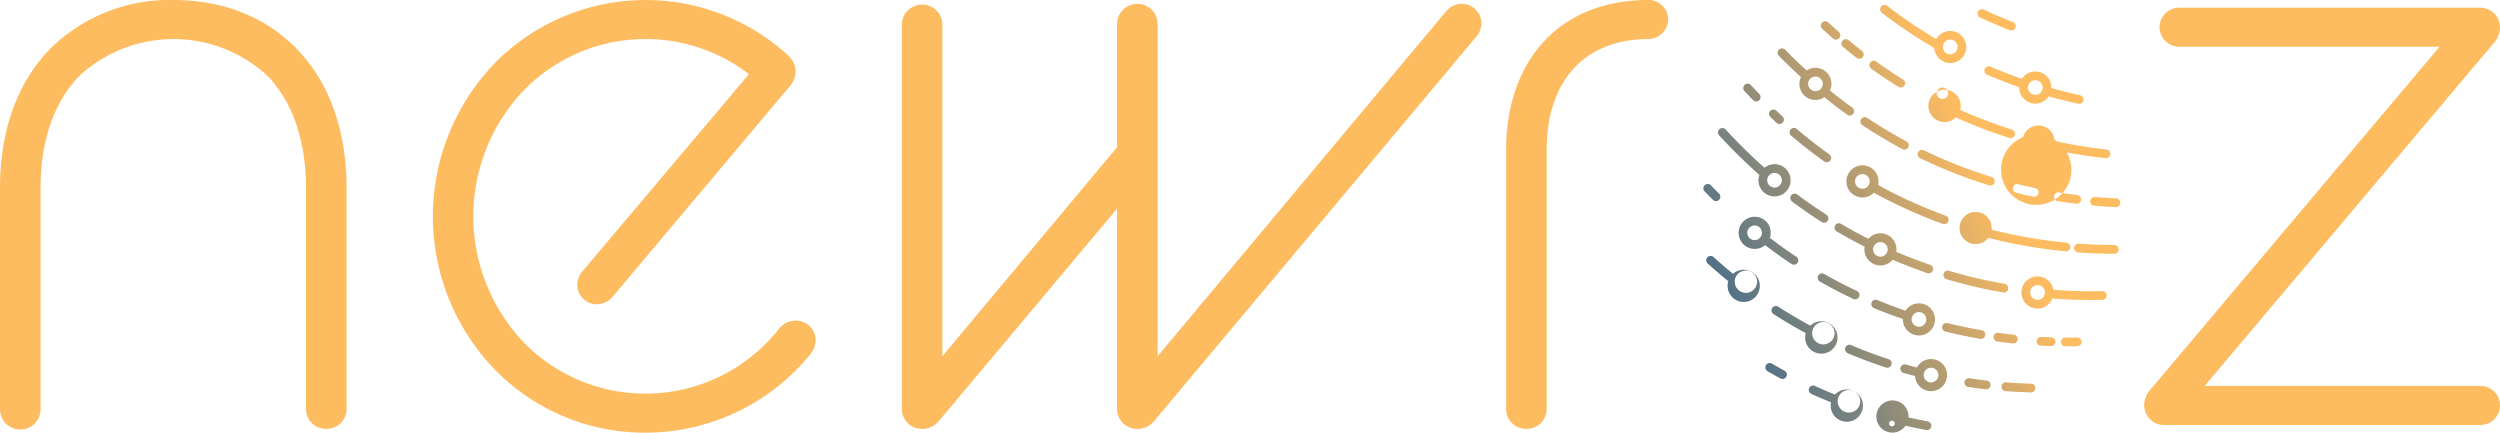 <svg xmlns="http://www.w3.org/2000/svg" xmlns:xlink="http://www.w3.org/1999/xlink" width="330.09" height="57.129" viewBox="0 0 330.09 57.129"><defs><style>.a{fill:#FEBC61;}.b{fill:url(#a);}</style><linearGradient id="a" x1="0.024" y1="0.702" x2="0.93" y2="0.271" gradientUnits="objectBoundingBox"><stop offset="0" stop-color="#486d89"/><stop offset="0.72" stop-color="#FEBC61"/></linearGradient></defs><g transform="translate(-278 -12)"><g transform="translate(6520 5891.95)"><path class="a" d="M364.776,928.6a2.622,2.622,0,0,1-2.68-2.68V896.788c0-6.237-1.76-11.352-5.09-14.793a18.289,18.289,0,0,0-24.829.008c-3.353,3.451-5.125,8.566-5.125,14.79v29.134a2.68,2.68,0,1,1-5.357,0V896.788c0-7.608,2.307-13.971,6.67-18.409a22.419,22.419,0,0,1,16.21-6.4c6.525,0,12.142,2.214,16.249,6.4,4.338,4.423,6.63,10.788,6.63,18.407v29.134a2.62,2.62,0,0,1-2.678,2.68Z" transform="translate(-6563.695 -6751.93)"/><path class="a" d="M331.7,905.141c0-15.124,9.441-23.141,21.217-23.141,11.876,0,21.215,8.02,21.215,23.145v29.134a1.016,1.016,0,1,1-2.031,0V905.141c0-14.109-8.416-21.312-19.184-21.312-10.66,0-19.186,7.207-19.186,21.317V934.28a1.016,1.016,0,1,1-2.031,0Z" transform="translate(-6572.032 -6760.283)"/><path class="a" d="M693.376,929.124a27.66,27.66,0,0,1-19.863-8.316,29.116,29.116,0,0,1,0-40.493,27.927,27.927,0,0,1,38.744-.985l.032.028.03.03a2.953,2.953,0,0,1,.892,2.091,3.254,3.254,0,0,1-1,2.181l-23.193,27.567-.052.05a2.7,2.7,0,0,1-2,.895,2.58,2.58,0,0,1-2.575-2.583,2.774,2.774,0,0,1,.729-1.83l21.937-25.975a22.454,22.454,0,0,0-29.739,2.147,24.118,24.118,0,0,0,0,33.266,22.438,22.438,0,0,0,33.73-1.83l.062-.078.072-.07a2.842,2.842,0,0,1,2-.893,2.6,2.6,0,0,1,2.678,2.576,3.18,3.18,0,0,1-.832,2.026A28.067,28.067,0,0,1,693.376,929.124Z" transform="translate(-6850.166 -6751.945)"/><path class="a" d="M675.3,908.9A26.517,26.517,0,0,1,701.7,882a25.957,25.957,0,0,1,17.764,6.9,1.288,1.288,0,0,1,.408.913c0,.3-.1.5-.61,1.116l-23.148,27.506a1.055,1.055,0,0,1-.812.407.912.912,0,0,1-.92-.92,1.1,1.1,0,0,1,.3-.71l23.05-27.3A23.868,23.868,0,0,0,701.7,883.83c-13.5,0-24.362,11.064-24.362,25.074S688.2,933.976,701.7,933.976a23.812,23.812,0,0,0,18.983-9.238,1.213,1.213,0,0,1,.812-.406.937.937,0,0,1,1.015.913,1.512,1.512,0,0,1-.406.915,26.236,26.236,0,0,1-20.4,9.647A26.537,26.537,0,0,1,675.3,908.9Z" transform="translate(-6858.486 -6760.283)"/><path class="a" d="M1068.678,931.144a2.62,2.62,0,0,1-2.678-2.68V902.073L1042.4,930.2l-.052.052a2.738,2.738,0,0,1-2.091.893,2.62,2.62,0,0,1-2.678-2.68V877.71a2.68,2.68,0,0,1,5.357,0v43.837L1066,893.956V877.71a2.678,2.678,0,1,1,5.356,0v43.839l38.119-45.574.052-.052a2.7,2.7,0,0,1,2-.893,2.58,2.58,0,0,1,2.576,2.576,2.77,2.77,0,0,1-.727,1.82l-42.547,50.77-.052.052A2.75,2.75,0,0,1,1068.678,931.144Z" transform="translate(-7160.505 -6754.472)"/><path class="a" d="M1047.568,936.809V886.054a1.016,1.016,0,0,1,2.031,0v48.42l26.393-31.569V886.054a1.015,1.015,0,0,1,2.029,0v48.42l41.011-49.028a1.054,1.054,0,0,1,.812-.406.91.91,0,0,1,.913.913,1.1,1.1,0,0,1-.3.71l-42.533,50.763a1.088,1.088,0,0,1-.913.407.96.96,0,0,1-1.015-1.016V905.849L1049.5,937.427a1.09,1.09,0,0,1-.915.407.959.959,0,0,1-1.015-1.025Z" transform="translate(-7168.834 -6762.817)"/><path class="a" d="M1519.964,928.6a2.62,2.62,0,0,1-2.678-2.68V891.815c0-5.7,1.635-10.563,4.73-14.07,3.327-3.771,8.2-5.765,14.088-5.765a2.58,2.58,0,0,1,2.576,2.578,2.644,2.644,0,0,1-2.576,2.581c-8.43,0-13.463,5.489-13.463,14.68v34.107a2.62,2.62,0,0,1-2.678,2.675Z" transform="translate(-7560.426 -6751.93)"/><path class="a" d="M1527.29,900.151c0-10.354,5.785-18.171,17.155-18.171a.911.911,0,0,1,.913.915.982.982,0,0,1-.913.913c-9.136,0-15.126,5.988-15.126,16.343v34.107a1.015,1.015,0,0,1-2.029,0Z" transform="translate(-7568.767 -6760.266)"/><path class="a" d="M2026.506,933.166a2.62,2.62,0,0,1-2.679-2.678,3.218,3.218,0,0,1,.938-2.132l38.056-45.133h-34.387a2.578,2.578,0,0,1,0-5.156h39.691a2.619,2.619,0,0,1,2.68,2.678,3.211,3.211,0,0,1-.938,2.132l-38.057,45.133h36.417a2.578,2.578,0,0,1,0,5.156Z" transform="translate(-7982.715 -6757.003)"/><path class="a" d="M2074.731,889.891h-37.966a.915.915,0,0,1,0-1.83h39.691a.96.96,0,0,1,1.016,1.015,1.622,1.622,0,0,1-.509,1.015L2036.563,938h40a.915.915,0,0,1,0,1.83h-41.72a.96.96,0,0,1-1.016-1.015,1.615,1.615,0,0,1,.509-1.015Z" transform="translate(-7991.047 -6765.334)"/></g><path class="b" d="M2045.39,1918.349a.575.575,0,0,1,.623-.526c.921.08,1.854.142,2.771.184a.577.577,0,1,1-.051,1.152c-.935-.042-1.883-.105-2.82-.185A.577.577,0,0,1,2045.39,1918.349Zm-36.353,24.423c.873.4,1.767.781,2.662,1.142a2.13,2.13,0,1,1-.529,1.021c-.878-.354-1.755-.73-2.611-1.12a.577.577,0,0,1,.478-1.05Zm4.5,3.514a1.488,1.488,0,1,0-.007,0Zm-10.957-6.25a.577.577,0,0,0,.206.79c.555.323,1.125.645,1.7.955a.576.576,0,0,0,.551-1.013c-.557-.3-1.116-.619-1.661-.939a.573.573,0,0,0-.8.208Zm31.1,2.8a.576.576,0,0,0,.531.618c1.113.083,2.241.139,3.353.17a.577.577,0,1,0,.029-1.154c-1.094-.027-2.208-.082-3.3-.17a.577.577,0,0,0-.624.536Zm-4.881-.587a.576.576,0,0,0,.484.655c.754.112,1.52.213,2.281.3a.577.577,0,1,0,.13-1.145c-.747-.087-1.5-.186-2.242-.3a.578.578,0,0,0-.661.487Zm-15.458-3.808c1.655.7,3.364,1.339,5.078,1.9a.577.577,0,0,0,.358-1.1c-1.685-.552-3.362-1.179-4.988-1.872a.577.577,0,0,0-.448,1.062Zm-9.146-6.134c1.376.885,2.8,1.722,4.235,2.5a2.14,2.14,0,1,1-.6.989c-1.442-.781-2.873-1.622-4.247-2.512a.576.576,0,1,1,.621-.97Zm5.966,4.979a1.478,1.478,0,1,0-.014,0Zm-15.319-11.493a.575.575,0,0,1,.813-.041c.839.759,1.7,1.5,2.577,2.212a2.084,2.084,0,0,1,.752-.429,2.127,2.127,0,1,1-1.379,1.407c-.919-.75-1.836-1.532-2.718-2.338a.578.578,0,0,1-.059-.812Zm5.1,4.688a1.476,1.476,0,1,0-.022,0Zm41.586,6.481a.576.576,0,0,0,.574.579c.53,0,1.063,0,1.587-.013a.577.577,0,0,0-.024-1.154c-.51.01-1.038.015-1.56.013A.576.576,0,0,0,2041.527,1936.963Zm-3.213-.119a.577.577,0,0,0,.545.606c.45.024.9.042,1.345.058a.618.618,0,0,0,.2-.027.577.577,0,0,0-.157-1.126c-.437-.014-.882-.032-1.324-.055a.577.577,0,0,0-.6.541Zm-5.68-.587a.577.577,0,0,0,.492.65c.68.095,1.383.18,2.069.253a.577.577,0,0,0,.123-1.147q-1.02-.109-2.039-.249a.577.577,0,0,0-.649.489Zm-6.776-1.361a.575.575,0,0,0,.421.7c1.505.369,3.048.692,4.587.958a.566.566,0,0,0,.273-.019.577.577,0,0,0-.078-1.118c-1.512-.26-3.029-.579-4.506-.941a.574.574,0,0,0-.7.424Zm-10.989-3.888a.575.575,0,0,0-.275-.768c-1.475-.7-2.944-1.458-4.366-2.27a.577.577,0,0,0-.569,1c1.447.825,2.942,1.6,4.444,2.311A.575.575,0,0,0,2014.869,1931.007Zm-18.482-13.625c-.377-.375-.749-.754-1.108-1.127a.577.577,0,0,0-.829.8c.364.378.742.764,1.125,1.144a.576.576,0,0,0,.812-.818Zm37.526,13.051a.577.577,0,0,0,.2-1.136,65.082,65.082,0,0,1-7.347-1.719.577.577,0,1,0-.326,1.106,66.473,66.473,0,0,0,7.476,1.749Zm-22.2-8.862a.574.574,0,0,1,.788-.2c1.174.694,2.378,1.361,3.6,1.97a2.113,2.113,0,0,1,2.964-.219,2.119,2.119,0,0,1,.717,1.937c1.462.626,2.964,1.207,4.471,1.722a.575.575,0,0,1-.01,1.094.555.555,0,0,1-.36,0c-1.544-.527-3.08-1.121-4.578-1.763a2.115,2.115,0,0,1-3.7-1.727c-1.246-.631-2.485-1.309-3.689-2.02a.577.577,0,0,1-.2-.793Zm6.273,4.084a.961.961,0,0,0,.557-.468.052.052,0,0,1,.012-.039.343.343,0,0,1,.02-.036.962.962,0,1,0-.59.543Zm-11.917-7.2c1.259.939,2.56,1.841,3.868,2.678a.568.568,0,0,0,.486.063.577.577,0,0,0,.134-1.035c-1.286-.824-2.563-1.7-3.8-2.631a.576.576,0,1,0-.679.924Zm37.746,6.694c1.582.114,3.182.17,4.756.17a.616.616,0,0,0,.17-.027.577.577,0,0,0-.17-1.127c-1.546,0-3.119-.058-4.671-.17a.577.577,0,1,0-.083,1.15Zm-1.439-.17a.581.581,0,0,1-.231.025,67.2,67.2,0,0,1-10.206-1.785,2.122,2.122,0,1,1,.34-1.948,2.083,2.083,0,0,1,.088.868,66.126,66.126,0,0,0,9.885,1.717.577.577,0,0,1,.12,1.123Zm-12.4-3.982a.686.686,0,1,1-.007.012Zm-3.684.376a.553.553,0,0,1-.37,0,64.451,64.451,0,0,1-9.1-4.118,2.088,2.088,0,0,1-.849.528,2.122,2.122,0,1,1,1.369-2.67,2.1,2.1,0,0,1,.042,1.133,63.385,63.385,0,0,0,8.935,4.043.575.575,0,0,1-.02,1.091Zm-11.276-6.534a.97.97,0,1,0,1.216.626A.971.971,0,0,0,2015.017,1914.842Zm-4.077-2.646c-1.466-1.048-2.915-2.18-4.3-3.361a.577.577,0,0,0-.746.88c1.415,1.2,2.888,2.352,4.379,3.42a.577.577,0,0,0,.671-.939Zm-6.182-5.011c-.268-.245-.537-.5-.8-.747a.576.576,0,1,0-.79.839q.408.386.817.76a.575.575,0,0,0,.565.123.586.586,0,0,0,.248-.16A.58.58,0,0,0,2004.758,1907.185Zm-3.044-2.945c-.372-.385-.748-.781-1.116-1.179a.579.579,0,1,0-.85.786c.375.4.758.807,1.135,1.191a.578.578,0,0,0,.589.146.561.561,0,0,0,.224-.135A.574.574,0,0,0,2001.714,1904.239Zm38.9,13.478a.575.575,0,0,0,.477.66c.814.131,1.637.247,2.453.341a.561.561,0,0,0,.245-.024.577.577,0,0,0-.105-1.122c-.8-.1-1.612-.212-2.41-.34a.576.576,0,0,0-.659.485Zm-2.5-1.062c-.739-.157-1.487-.327-2.222-.511a.577.577,0,0,0-.275,1.121c.748.184,1.509.357,2.261.51a.553.553,0,0,0,.294-.015.577.577,0,0,0-.058-1.113Zm-15.18-3.957c1.138.552,2.307,1.074,3.474,1.555,1.845.761,3.752,1.445,5.67,2.042a.577.577,0,0,0,.34-1.1c-1.882-.579-3.756-1.251-5.568-2-1.147-.473-2.3-.987-3.411-1.531a.578.578,0,0,0-.51,1.038Zm-1.9-1.155a.577.577,0,0,0,.1-1.058c-1.773-.948-3.526-2-5.208-3.116a.577.577,0,0,0-.637.961c1.712,1.138,3.5,2.212,5.3,3.172a.574.574,0,0,0,.442.041Zm-7.05-5.515a.578.578,0,0,1,.132.8.563.563,0,0,1-.292.213.569.569,0,0,1-.51-.08c-1.02-.733-2.039-1.509-3.024-2.309a2.109,2.109,0,0,1-3.194-1.115,2.107,2.107,0,0,1,.1-1.544c-.994-.907-1.979-1.855-2.931-2.826a.577.577,0,0,1,.822-.808c.929.949,1.889,1.872,2.859,2.76a2.149,2.149,0,0,1,.518-.252,2.117,2.117,0,0,1,2.57,2.9c.958.781,1.947,1.535,2.942,2.251Zm-5.168-4.057a.965.965,0,1,0,.737.058.969.969,0,0,0-.737-.058Zm31.586,9.575a2.119,2.119,0,1,1,.174-1.688,2.061,2.061,0,0,1,.1.568,66.82,66.82,0,0,0,6.861,1.132.577.577,0,0,1,.112,1.123.6.6,0,0,1-.24.024,67.738,67.738,0,0,1-7.011-1.159Zm-2.139-1.962a4.641,4.641,0,1,1-.005,0Zm-2.832.066a.574.574,0,0,1-.722.376,64.626,64.626,0,0,1-7.065-2.7,2.132,2.132,0,1,1,.581-1,63.923,63.923,0,0,0,6.829,2.6.577.577,0,0,1,.372.723Zm-9.552-4.765a.76.76,0,1,0-.005,0Zm-5.229-2.586c-.529-.328-1.057-.669-1.572-1.021-.651-.43-1.3-.881-1.935-1.334a.575.575,0,0,0-.669.936c.644.463,1.306.921,1.967,1.361.525.34,1.063.7,1.6,1.021a.577.577,0,1,0,.608-.979Zm14.874-6.822a.577.577,0,0,0-.328-.747c-.579-.225-1.162-.461-1.731-.7-.72-.3-1.442-.625-2.147-.955a.577.577,0,0,0-.486,1.046c.717.341,1.452.662,2.185.972.579.245,1.172.485,1.761.715A.576.576,0,0,0,2035.522,1895.479Zm-20.267,3.063c-.6-.461-1.189-.941-1.78-1.428a.577.577,0,0,0-.736.888c.6.5,1.2.983,1.811,1.451a.576.576,0,0,0,.705-.912Zm-3.058-2.508c-.466-.407-.937-.83-1.4-1.256a.577.577,0,1,0-.78.851c.469.432.948.863,1.422,1.276a.576.576,0,1,0,.756-.87Zm31.907,9.461a.581.581,0,0,1-.3.014c-1.306-.281-2.613-.607-3.9-.967a2.115,2.115,0,0,1-3.784-.51,2.078,2.078,0,0,1-.1-.7c-1.437-.51-2.869-1.057-4.26-1.655a.576.576,0,0,1,.454-1.059c1.359.582,2.749,1.121,4.146,1.61a2.115,2.115,0,0,1,3.892,1.222c1.247.341,2.519.664,3.79.938a.579.579,0,0,1,.054,1.115Zm-6.256-3.042a.97.97,0,1,0,1.218.628.97.97,0,0,0-1.218-.628Zm-10.287-2.415a2.119,2.119,0,0,1-2.665-1.371,2.163,2.163,0,0,1-.1-.51,66.15,66.15,0,0,1-6.936-4.662.577.577,0,0,1,.7-.916,64.769,64.769,0,0,0,6.506,4.4,2.118,2.118,0,1,1,2.489,3.063Zm-.942-2.942a.968.968,0,1,0,1.216.626.969.969,0,0,0-1.216-.626Zm-5.863,37.543a2.139,2.139,0,0,1-.1-.7c-1.293-.444-2.582-.929-3.837-1.451a.577.577,0,0,1,.442-1.065c1.221.51,2.477.982,3.737,1.414a2.12,2.12,0,1,1-.241,1.8Zm2.939-.945a.967.967,0,1,0-.625,1.219.966.966,0,0,0,.625-1.219Zm-20.6-11.783a2.1,2.1,0,0,1,0,1.317c1.134.866,2.3,1.7,3.482,2.483a.578.578,0,0,1,.17.8.564.564,0,0,1-.3.23.571.571,0,0,1-.494-.068c-1.181-.783-2.353-1.62-3.493-2.488a2.123,2.123,0,1,1,.656-2.273Zm-2.937.944a.967.967,0,1,0,.625-1.219.966.966,0,0,0-.625,1.219Zm22.1,18.614c-.51-.135-1.033-.274-1.542-.42a.577.577,0,0,1,.318-1.108c.486.14.979.272,1.471.4a2.12,2.12,0,1,1-.151,1.649,2.077,2.077,0,0,1-.095-.521Zm2.407.8a.97.97,0,1,0-1.216-.628.97.97,0,0,0,1.216.628Zm-18.94-27.3a2.121,2.121,0,1,1-4.014-.054,72.431,72.431,0,0,1-5.3-5.207.577.577,0,1,1,.849-.781,71.122,71.122,0,0,0,5.123,5.04,2.091,2.091,0,0,1,.679-.369,2.121,2.121,0,0,1,2.664,1.373Zm-2.939.946a.968.968,0,1,0,.059-.739.966.966,0,0,0-.059.739Zm35.005,12.5a2.121,2.121,0,0,1,2.665,1.371,1.966,1.966,0,0,1,.07.3,63.07,63.07,0,0,0,6.455.17.577.577,0,0,1,.19,1.125.528.528,0,0,1-.17.027c-2.18.051-4.4-.009-6.608-.17a2.119,2.119,0,1,1-2.609-2.819Zm.944,2.944a.97.97,0,1,0-1.218-.626.97.97,0,0,0,1.218.626Zm-20.1,13.429a2.121,2.121,0,0,1,2.665,1.373,2.085,2.085,0,0,1,.1.773c.849.191,1.7.369,2.548.528a.579.579,0,0,1,.07,1.118.593.593,0,0,1-.281.017c-.912-.17-1.826-.361-2.726-.568a2.12,2.12,0,1,1-2.378-3.233Zm.945,2.944a.372.372,0,1,0,0,.007Z" transform="translate(-1491.407 -1879.814)"/></g></svg>